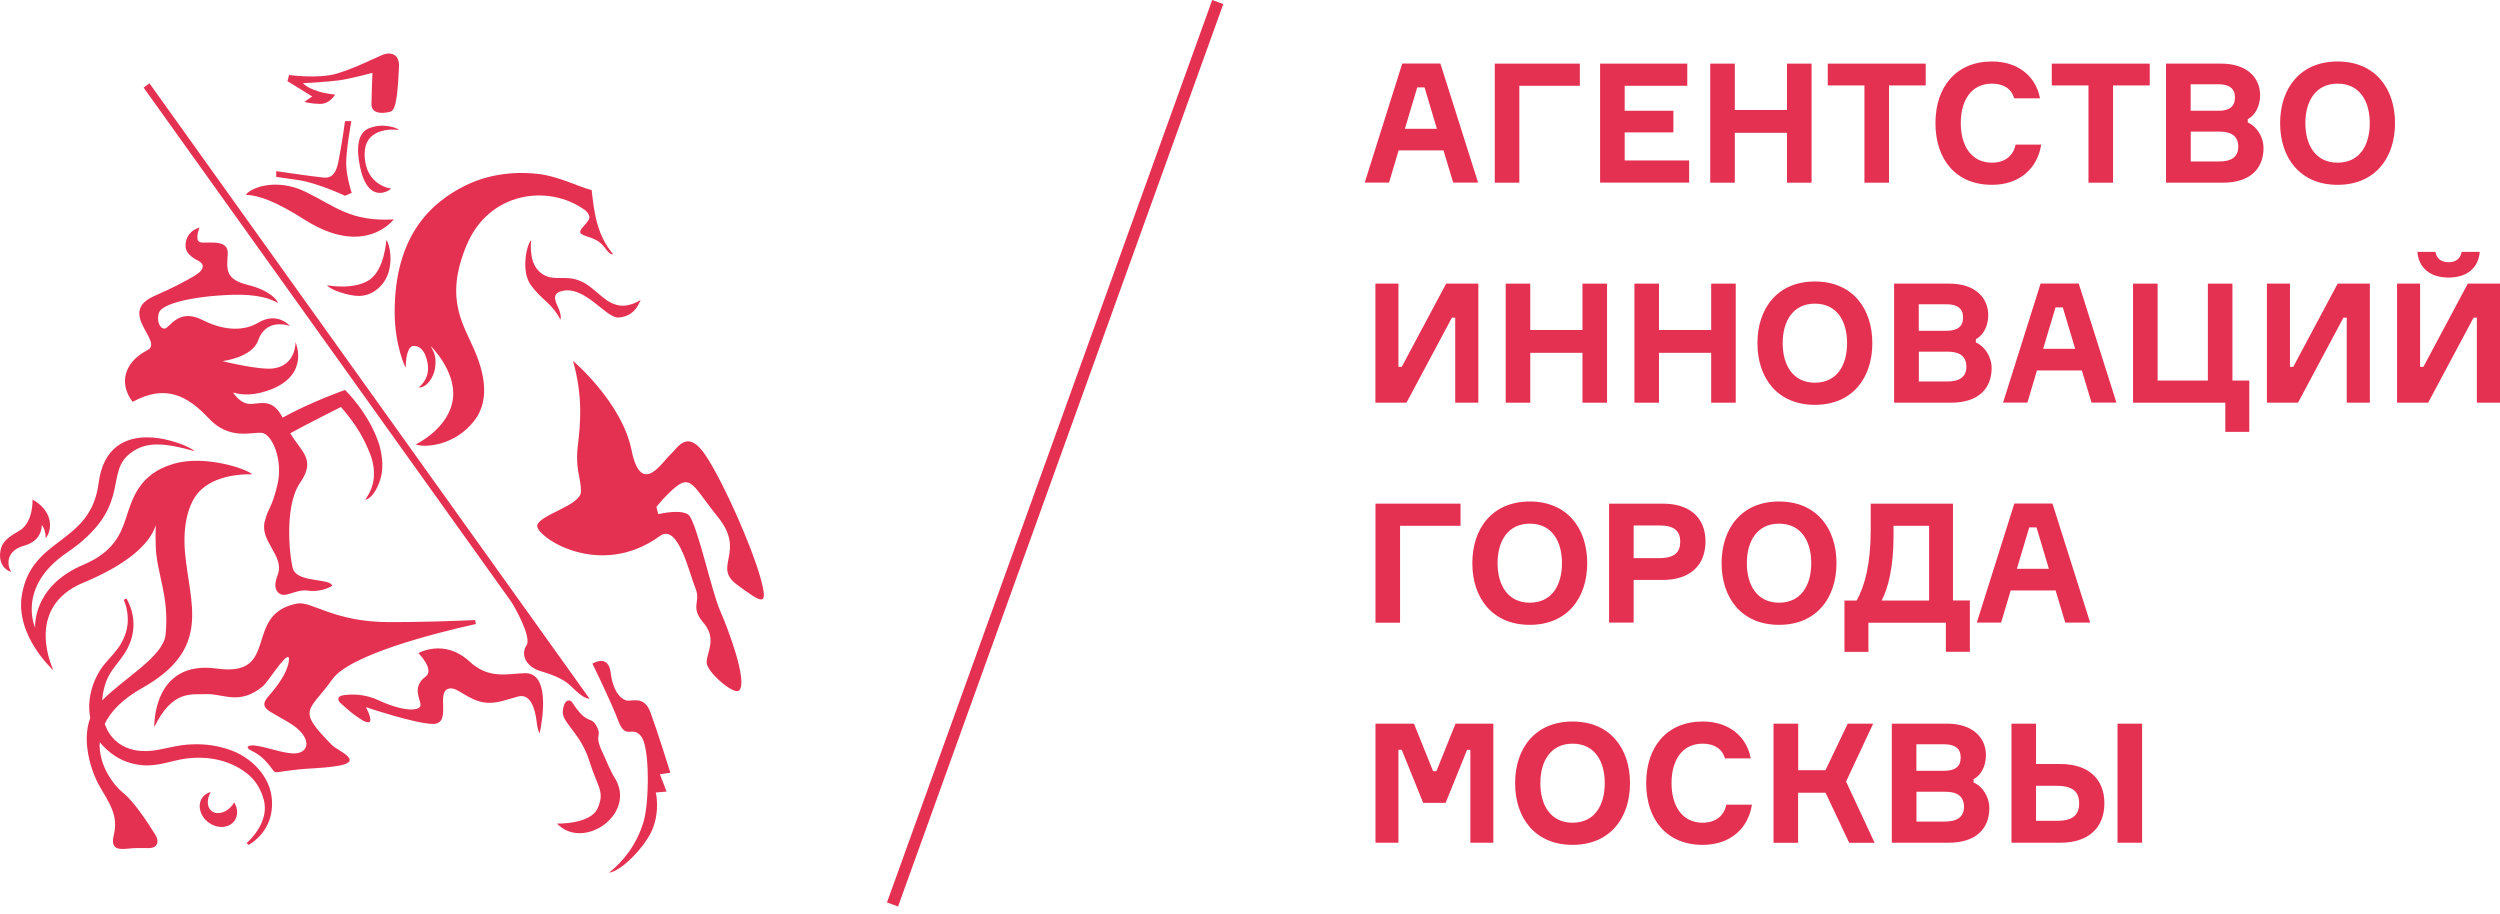 <svg width="175" height="64" viewBox="0 0 175 64" fill="none" xmlns="http://www.w3.org/2000/svg"><path d="M101.046 10.53H97.903L97.233 12.782H95.53L98.158 4.447H100.827L103.466 12.782H101.722L101.046 10.53ZM98.342 9.016H100.583L99.718 6.118H99.207L98.342 9.016Z" fill="#E53151"/><path d="M106.354 6.005V12.789H104.634V4.454H110.589V6.005H106.354Z" fill="#E53151"/><path d="M118.24 11.232V12.783H112.007V4.454H118.11V6.005H113.727V7.753H117.137V9.268H113.727V11.232H118.24Z" fill="#E53151"/><path d="M126.81 4.454V12.789H125.09V9.298H121.437V12.789H119.717V4.454H121.437V7.699H125.09V4.454H126.81Z" fill="#E53151"/><path d="M134.799 5.981H132.231V12.789H130.511V5.981H127.943V4.454H134.799V5.981Z" fill="#E53151"/><path d="M142.883 10.124C142.628 11.783 141.371 12.938 139.438 12.938C136.917 12.938 135.482 11.166 135.482 8.621C135.482 6.076 136.929 4.304 139.438 4.304C141.276 4.304 142.516 5.352 142.8 6.885H140.997C140.802 6.22 140.256 5.855 139.438 5.855C137.955 5.855 137.255 7.07 137.255 8.621C137.255 10.16 137.961 11.387 139.438 11.387C140.327 11.387 140.926 10.921 141.092 10.124H142.883Z" fill="#E53151"/><path d="M150.481 5.981H147.913V12.789H146.193V5.981H143.625V4.454H150.481V5.981Z" fill="#E53151"/><path d="M158.446 10.37C158.446 11.759 157.557 12.789 155.6 12.789H151.62V4.454H155.493C157.32 4.454 158.209 5.472 158.209 6.657C158.209 7.418 157.871 8.07 157.343 8.34V8.573C157.936 8.819 158.446 9.543 158.446 10.37ZM156.448 6.819C156.448 6.202 156.056 5.897 155.279 5.897H153.346V7.753H155.291C156.062 7.753 156.448 7.454 156.448 6.819ZM156.679 10.274C156.679 9.573 156.252 9.214 155.374 9.214H153.352V11.304H155.35C156.205 11.304 156.679 10.975 156.679 10.274Z" fill="#E53151"/><path d="M167.651 8.621C167.651 11.07 166.24 12.938 163.63 12.938C161.021 12.938 159.609 11.07 159.609 8.621C159.609 6.172 161.021 4.304 163.63 4.304C166.24 4.304 167.651 6.166 167.651 8.621ZM165.884 8.621C165.884 7.082 165.178 5.855 163.63 5.855C162.094 5.855 161.376 7.082 161.376 8.621C161.376 10.16 162.094 11.387 163.63 11.387C165.178 11.387 165.884 10.16 165.884 8.621Z" fill="#E53151"/><path d="M97.891 19.854V25.68H98.122L101.23 19.854H103.484V28.189H101.865V22.238H101.633L98.454 28.189H96.278V19.854H97.891Z" fill="#E53151"/><path d="M112.493 19.854V28.189H110.773V24.698H107.119V28.189H105.399V19.854H107.119V23.1H110.773V19.854H112.493Z" fill="#E53151"/><path d="M121.502 19.854V28.189H119.782V24.698H116.129V28.189H114.409V19.854H116.129V23.1H119.782V19.854H121.502Z" fill="#E53151"/><path d="M131.063 24.022C131.063 26.471 129.651 28.339 127.042 28.339C124.432 28.339 123.021 26.471 123.021 24.022C123.021 21.573 124.432 19.704 127.042 19.704C129.651 19.704 131.063 21.567 131.063 24.022ZM129.296 24.022C129.296 22.483 128.59 21.255 127.042 21.255C125.506 21.255 124.788 22.483 124.788 24.022C124.788 25.561 125.506 26.788 127.042 26.788C128.59 26.788 129.296 25.561 129.296 24.022Z" fill="#E53151"/><path d="M139.414 25.77C139.414 27.159 138.524 28.189 136.567 28.189H132.587V19.854H136.46C138.287 19.854 139.177 20.872 139.177 22.058C139.177 22.818 138.839 23.471 138.311 23.74V23.974C138.904 24.219 139.414 24.944 139.414 25.77ZM137.415 22.22C137.415 21.603 137.024 21.297 136.247 21.297H134.313V23.154H136.259C137.03 23.154 137.415 22.854 137.415 22.22ZM137.646 25.674C137.646 24.974 137.219 24.615 136.342 24.615H134.319V26.704H136.318C137.172 26.704 137.646 26.375 137.646 25.674Z" fill="#E53151"/><path d="M145.73 25.932H142.587L141.917 28.183H140.215L142.842 19.848H145.511L148.15 28.183H146.407L145.73 25.932ZM143.02 24.417H145.262L144.396 21.519H143.886L143.02 24.417Z" fill="#E53151"/><path d="M155.777 28.189H149.313V19.854H151.033V26.639H154.55V19.854H156.27V26.639H157.45V30.231H155.772V28.189H155.777Z" fill="#E53151"/><path d="M160.297 19.854V25.68H160.528L163.636 19.854H165.89V28.189H164.271V22.238H164.039L160.86 28.189H158.684V19.854H160.297Z" fill="#E53151"/><path d="M169.407 19.854V25.68H169.638L172.746 19.854H175V28.189H173.381V22.237H173.15L169.971 28.189H167.794V19.854H169.407ZM173.583 17.633C173.488 18.74 172.705 19.429 171.4 19.429C170.095 19.429 169.306 18.74 169.217 17.633H170.487C170.534 18.028 170.831 18.357 171.4 18.357C171.957 18.357 172.254 18.04 172.313 17.633H173.583Z" fill="#E53151"/><path d="M98.004 36.806V43.59H96.284V35.255H102.238V36.806H98.004Z" fill="#E53151"/><path d="M111.105 39.422C111.105 41.871 109.693 43.739 107.084 43.739C104.474 43.739 103.063 41.871 103.063 39.422C103.063 36.973 104.474 35.105 107.084 35.105C109.693 35.105 111.105 36.967 111.105 39.422ZM109.338 39.422C109.338 37.883 108.632 36.656 107.084 36.656C105.548 36.656 104.83 37.883 104.83 39.422C104.83 40.961 105.548 42.188 107.084 42.188C108.632 42.188 109.338 40.961 109.338 39.422Z" fill="#E53151"/><path d="M119.385 37.901C119.385 39.584 118.288 40.596 116.402 40.596H114.355V43.584H112.635V35.255H116.407C118.288 35.255 119.385 36.243 119.385 37.901ZM117.617 37.925C117.617 37.189 117.226 36.782 116.158 36.782H114.355V39.069H116.158C117.226 39.069 117.617 38.65 117.617 37.925Z" fill="#E53151"/><path d="M128.554 39.422C128.554 41.871 127.143 43.739 124.533 43.739C121.923 43.739 120.512 41.871 120.512 39.422C120.512 36.973 121.923 35.105 124.533 35.105C127.143 35.105 128.554 36.967 128.554 39.422ZM126.787 39.422C126.787 37.883 126.081 36.656 124.533 36.656C122.997 36.656 122.279 37.883 122.279 39.422C122.279 40.961 122.997 42.188 124.533 42.188C126.081 42.188 126.787 40.961 126.787 39.422Z" fill="#E53151"/><path d="M137.89 42.033V45.626H136.211V43.59H130.79V45.632H129.112V42.039H129.966C130.523 41.033 130.95 39.518 130.95 37.087V35.255H136.709V42.033H137.89ZM135.031 36.806H132.546V37.542C132.546 39.644 132.19 41.135 131.715 42.039H135.037V36.806H135.031Z" fill="#E53151"/><path d="M143.892 41.333H140.748L140.078 43.584H138.376L141.003 35.249H143.672L146.312 43.584H144.568L143.892 41.333ZM141.181 39.818H143.423L142.557 36.919H142.047L141.181 39.818Z" fill="#E53151"/><path d="M96.284 50.655H98.976L100.317 53.984H100.548L101.888 50.655H104.534V58.99H102.926V52.488H102.695L101.194 56.2H99.623L98.122 52.488H97.891V58.99H96.284V50.655Z" fill="#E53151"/><path d="M114.1 54.823C114.1 57.272 112.689 59.141 110.079 59.141C107.469 59.141 106.058 57.272 106.058 54.823C106.058 52.374 107.469 50.506 110.079 50.506C112.689 50.506 114.1 52.368 114.1 54.823ZM112.333 54.823C112.333 53.284 111.627 52.057 110.079 52.057C108.543 52.057 107.825 53.284 107.825 54.823C107.825 56.362 108.543 57.59 110.079 57.59C111.627 57.59 112.333 56.362 112.333 54.823Z" fill="#E53151"/><path d="M122.635 56.326C122.38 57.985 121.123 59.141 119.189 59.141C116.668 59.141 115.233 57.368 115.233 54.823C115.233 52.279 116.68 50.506 119.189 50.506C121.028 50.506 122.267 51.554 122.552 53.087H120.749C120.553 52.422 120.008 52.057 119.189 52.057C117.706 52.057 117.007 53.272 117.007 54.823C117.007 56.362 117.712 57.59 119.189 57.59C120.079 57.59 120.678 57.123 120.844 56.326H122.635Z" fill="#E53151"/><path d="M124.153 50.655H125.873V53.913H127.783L129.343 50.655H131.122L129.224 54.709L131.223 58.996H129.444L127.789 55.493H125.867V58.996H124.147V50.655H124.153Z" fill="#E53151"/><path d="M139.254 56.571C139.254 57.96 138.364 58.99 136.407 58.99H132.427V50.655H136.3C138.127 50.655 139.016 51.673 139.016 52.859C139.016 53.619 138.678 54.272 138.15 54.541V54.775C138.744 55.02 139.254 55.745 139.254 56.571ZM137.249 53.02C137.249 52.404 136.858 52.098 136.081 52.098H134.147V53.955H136.092C136.869 53.955 137.249 53.655 137.249 53.02ZM137.48 56.481C137.48 55.781 137.053 55.422 136.175 55.422H134.153V57.511H136.152C137.012 57.505 137.48 57.176 137.48 56.481Z" fill="#E53151"/><path d="M140.802 58.99V50.655H142.522V53.481H144.242C146.175 53.481 147.308 54.523 147.308 56.224C147.308 57.954 146.175 58.99 144.242 58.99H140.802ZM145.541 56.236C145.541 55.452 145.125 55.008 143.981 55.008H142.522V57.457H143.981C145.125 57.457 145.541 57.026 145.541 56.236ZM149.947 50.655V58.99H148.227V50.655H149.947Z" fill="#E53151"/><path fill-rule="evenodd" clip-rule="evenodd" d="M43.017 54.428C42.709 53.943 42.46 53.26 42.169 52.655C41.558 51.362 42.157 51.614 41.778 50.865C41.356 50.039 41.143 50.847 40.075 49.2C39.868 48.871 39.441 49.015 39.393 49.805C39.34 50.59 40.645 51.332 41.244 53.242C41.843 55.152 42.341 55.374 41.849 56.547C41.368 57.721 38.99 57.649 38.99 57.649C40.846 59.601 44.624 56.949 43.017 54.428ZM23.261 52.176C20.699 49.596 21.63 49.853 23.261 47.554C24.465 45.847 30.349 44.338 33.314 43.68L33.255 43.404C31.754 43.47 29.5 43.554 27.241 43.548C23.368 43.548 21.802 42.057 20.799 42.249C16.95 42.979 19.684 47.434 15.171 46.799C10.652 46.171 10.8 50.895 10.8 50.895C12.081 48.266 13.409 48.638 14.43 48.59C15.61 48.536 16.766 49.416 18.427 48.015C18.789 47.709 20.444 45.015 20.206 46.362C20.07 47.147 19.394 48.051 18.854 48.667C18.469 49.111 18.243 49.446 19.032 49.889C19.311 50.051 19.679 50.26 20.153 50.536C21.98 51.596 21.677 52.805 20.485 52.739C19.637 52.691 18.635 52.272 17.793 52.182C17.448 52.146 17.063 52.29 17.603 52.548C17.887 52.685 18.208 52.883 18.486 53.164C19.827 54.518 18.226 53.985 22.069 53.775C22.887 53.727 23.468 53.649 23.878 53.566C25.396 53.23 23.593 52.518 23.261 52.176ZM25.841 19.603C24.726 20.327 22.893 19.968 22.893 19.968C23.136 20.315 24.471 20.729 25.141 20.716C25.722 20.704 26.238 20.471 26.695 19.968C27.691 18.872 27.288 17.04 27.045 16.812C27.039 16.806 26.926 18.896 25.841 19.603ZM24.151 13.705L24.619 13.501C24.619 13.501 24.257 12.441 24.234 11.501C24.21 10.561 24.595 8.477 24.595 8.477H24.151C24.151 8.477 23.949 10.01 23.682 11.346C23.421 12.687 22.727 12.423 22.383 12.399C22.045 12.376 19.335 11.98 19.335 11.98V12.382C19.335 12.382 19.507 12.405 20.877 12.603C22.253 12.807 24.151 13.705 24.151 13.705ZM21.304 7.13C21.304 7.13 21.677 7.256 22.389 7.274C23.107 7.286 23.457 6.621 23.457 6.621C21.713 6.448 21.209 5.825 21.209 5.825C21.209 5.825 22.869 5.741 23.706 5.627C24.542 5.514 26.072 5.1 26.072 5.1C26.072 5.1 26.013 6.484 26.001 7.286C25.995 8.088 27.015 7.915 27.359 7.807C27.786 7.669 27.857 6.07 27.929 4.699C27.982 3.663 27.223 3.657 26.784 3.837C26.143 4.106 24.927 4.735 23.611 5.142C22.294 5.543 20.236 5.25 20.236 5.25L20.123 5.681L21.855 6.753L21.304 7.13ZM53.23 40.434C52.631 38.291 50.727 33.92 49.428 31.926C48.118 29.932 47.448 31.363 46.932 31.812C46.41 32.261 44.879 34.86 44.209 31.512C43.539 28.165 40.111 25.261 40.111 25.261C40.817 27.782 40.633 29.626 40.443 31.249C40.259 32.866 40.668 33.429 40.668 34.405C40.668 35.387 37.762 36.027 37.608 36.776C37.46 37.53 41.932 40.62 46.196 37.518C47.477 36.584 48.272 40.201 48.681 41.177C49.09 42.159 48.272 42.458 49.239 43.59C50.211 44.716 49.464 45.668 49.464 46.374C49.464 47.033 51.386 48.691 51.742 48.332C52.364 47.709 50.959 44.003 50.401 42.728C49.838 41.446 48.948 37.309 48.313 36.177C47.952 35.53 46.078 35.991 46.078 35.991L45.947 35.488C45.947 35.488 46.208 35.153 46.445 34.902C48.385 32.866 48.236 33.698 50.247 36.183C52.258 38.668 49.838 39.644 51.587 40.925C53.337 42.201 53.823 42.578 53.23 40.434ZM26.203 8.861C25.764 8.98 24.696 9.154 25.194 11.639C25.693 14.124 27.021 13.519 27.383 13.202C27.383 13.202 25.574 13.01 25.526 10.861C25.473 8.705 27.941 9.1 27.941 9.1C27.786 8.933 26.902 8.675 26.203 8.861ZM27.561 15.357C24.53 15.531 23.468 14.435 21.393 13.429C19.311 12.417 17.526 13.16 17.211 13.633C18.178 13.693 19.275 14.082 21.357 15.399C25.562 18.052 27.561 15.357 27.561 15.357ZM1.678 38.201C2.912 37.86 2.912 36.938 2.929 36.746C3.125 37.009 3.196 37.303 3.202 37.674C3.748 36.955 3.617 35.71 2.277 34.968C2.277 34.968 2.354 36.602 1.316 37.177C0.237 37.776 0.065 38.159 0.005 38.752C-0.018 39.039 0.035 39.344 0.189 39.578C0.332 39.812 0.569 39.979 0.794 40.033C0.468 39.59 0.403 38.548 1.678 38.201ZM28.403 25.71C28.403 24.71 28.658 24.225 28.931 24.213C29.767 24.177 29.951 25.375 29.963 25.704C29.998 26.662 29.299 27.117 29.299 27.117C29.898 27.171 30.372 26.333 30.449 25.8C30.562 25.016 30.426 24.74 30.147 24.219C30.147 24.219 31.902 25.932 31.713 27.83C31.499 29.98 29.097 31.111 29.097 31.111C29.809 31.369 31.873 31.159 33.189 29.465C33.919 28.531 34.239 27.105 33.355 24.86C32.555 22.824 31.03 21.1 32.65 17.19C34.227 13.382 38.415 12.884 40.929 14.693C41.096 14.813 41.184 14.95 41.244 15.1C41.41 15.549 40.23 16.142 40.745 16.411C41.101 16.597 41.564 16.645 41.961 16.956C42.329 17.238 42.4 17.477 42.59 17.651C42.732 17.782 42.792 17.806 42.928 17.806C41.789 16.459 41.6 14.932 41.416 13.31C40.52 13.076 39.103 12.346 37.703 12.178C36.825 12.076 34.702 11.932 32.567 12.992C30.165 14.184 27.626 16.495 27.626 21.86C27.626 24.172 28.403 25.842 28.403 25.71ZM14.619 29.291C16.073 30.842 17.638 30.219 18.338 30.303C19.038 30.387 19.839 32.189 19.418 33.944C18.991 35.692 18.825 35.393 18.534 36.488C18.172 37.871 19.868 38.865 19.471 40.141C19.364 40.494 19.115 41.003 19.412 41.404C19.868 42.027 20.616 41.207 21.553 41.344C22.288 41.452 22.935 41.201 23.255 41.009C23.142 40.47 21.025 40.8 20.55 39.925C20.343 39.542 19.785 35.56 21.013 33.782C22.14 32.153 21.096 31.644 20.319 30.327C21.381 29.74 23.866 28.489 23.866 28.489C24.678 29.435 25.26 30.255 25.752 31.399C26.013 31.968 26.197 32.578 26.173 33.189C26.191 33.812 25.959 34.423 25.568 34.979C26.084 34.902 26.558 33.968 26.701 33.249C26.837 32.53 26.736 31.788 26.541 31.105C25.823 28.884 24.151 27.297 24.151 27.297C24.151 27.297 21.891 28.081 19.785 29.231C19.121 27.98 18.457 28.201 17.632 28.273C16.814 28.345 16.316 27.471 16.316 27.471C16.95 27.674 17.84 27.71 19.026 27.237C21.695 26.165 20.687 23.95 20.687 23.95C20.687 23.95 20.74 25.561 19.151 25.788C18.16 25.926 15.568 25.279 15.568 25.279C15.568 25.279 17.65 25.034 18.071 23.83C18.647 22.177 20.301 22.824 20.301 22.824C20.301 22.824 19.424 21.776 18.059 22.597C17.235 23.1 15.859 23.261 14.175 22.399C12.49 21.537 11.879 22.962 11.541 22.998C11.203 23.04 10.936 22.477 11.126 21.89C11.316 21.303 13.249 20.753 16.162 20.639C18.083 20.567 19.026 20.944 19.447 21.213C19.453 21.052 18.931 20.333 17.348 19.944C15.764 19.549 15.871 18.896 15.942 17.77C16.013 16.645 14.394 17.094 13.997 16.95C13.605 16.806 13.967 15.926 13.967 15.926C13.398 16.088 12.965 16.555 12.988 17.244C13 17.705 13.439 18.034 13.872 18.25C14.305 18.465 14.376 18.86 13.593 19.321C12.959 19.693 12.051 20.178 10.835 20.705C8.125 21.878 11.506 23.896 10.319 24.513C9.127 25.13 8.837 25.938 8.771 26.381C8.623 27.381 9.287 28.129 9.287 28.129C11.618 26.848 13.166 27.74 14.619 29.291ZM15.592 52.338C14.667 52.081 13.676 52.039 12.692 52.17C11.678 52.326 10.859 52.614 10.005 52.572C9.157 52.554 8.368 52.218 7.852 51.602C7.621 51.332 7.449 51.015 7.33 50.673C7.739 49.823 8.534 48.961 9.946 48.165C14.892 45.392 13.255 42.261 12.947 38.632C12.793 36.788 13.16 35.111 14.098 34.261C15.42 33.057 17.65 33.207 17.65 33.207C17.395 32.878 14.412 31.8 12.14 32.471C9.703 33.183 9.252 34.968 8.831 36.231C8.469 37.327 7.994 38.62 5.842 39.53C2.218 41.063 2.461 43.943 2.461 43.943C2.461 43.943 1.144 41.099 4.667 38.698C9.139 35.65 7.419 33.309 8.914 31.908C10.082 30.818 11.482 30.992 13.611 31.578C13.226 31.123 7.561 28.722 6.903 33.818C6.346 38.147 2.241 37.542 1.536 41.62C1.037 44.512 3.748 46.931 3.748 46.931C3.748 46.931 1.583 42.554 5.842 40.782C8.789 39.56 10.468 38.147 10.907 36.758C10.883 37.201 10.883 37.674 10.901 38.195C10.948 40.153 11.873 41.686 11.589 44.44C11.428 45.955 8.688 47.47 7.152 49.027C7.206 48.326 7.389 47.65 7.739 47.087C8.125 46.488 8.76 45.847 9.038 45.141C9.353 44.446 9.4 43.704 9.293 43.105C9.21 42.614 9.038 42.231 8.86 41.901C8.789 41.931 8.73 41.955 8.665 41.979C8.973 42.716 9.145 43.823 8.546 44.907C8.249 45.53 7.722 45.967 7.158 46.692C6.648 47.41 6.292 48.32 6.245 49.302C6.233 49.614 6.263 49.937 6.316 50.26C5.687 51.919 6.405 54.051 6.974 55.044C7.656 56.218 8.303 57.086 7.965 58.452C7.627 59.817 8.807 59.344 9.643 59.362C9.904 59.368 10.177 59.368 10.426 59.368C10.972 59.368 11.197 58.967 10.865 58.422C10.284 57.482 9.359 56.092 8.617 55.5C7.959 54.967 6.885 53.572 6.98 51.949C7.953 53.117 9.044 53.482 9.952 53.566C11.013 53.661 12.016 53.254 12.834 53.128C13.694 52.991 14.566 53.015 15.367 53.212C16.162 53.41 16.879 53.781 17.437 54.266C18 54.757 18.314 55.404 18.475 56.026C18.783 57.254 17.941 58.41 17.265 59.014C17.306 59.062 17.36 59.104 17.407 59.146C18.593 58.428 19.228 57.17 18.997 55.673C18.771 54.206 17.448 52.793 15.592 52.338ZM45.532 49.865C45.075 48.62 44.197 49.158 43.806 49.021C43.414 48.883 42.91 48.392 42.744 47.069C42.578 45.745 41.469 46.458 41.469 46.458C41.469 46.458 42.756 49.063 43.278 50.452C43.8 51.841 44.239 50.763 44.868 51.524C45.508 52.284 45.431 56.194 45.069 57.452C44.589 59.122 43.622 60.296 42.638 61.086C43.533 60.978 45.206 59.206 45.674 58.044C46.214 56.709 45.906 55.476 45.906 55.476L46.659 55.41L46.196 54.2L46.926 54.093C46.932 54.093 45.989 51.105 45.532 49.865ZM36.736 47.123C35.568 47.153 34.221 47.572 32.869 46.308C31.114 44.674 29.287 45.716 29.287 45.716C29.287 45.716 30.443 46.877 29.797 47.356C28.747 48.135 29.518 49.051 29.429 49.41C29.334 49.763 28.285 49.841 26.517 49.027C25.515 48.56 24.595 48.578 23.996 48.673C23.54 48.751 23.694 49.081 23.795 49.176C23.795 49.176 24.536 49.859 24.827 50.051C25.058 50.2 25.651 50.691 25.87 50.53C26.084 50.374 25.616 49.5 25.616 49.5C25.616 49.5 29.091 50.673 30.307 50.673C31.718 50.673 30.396 48.302 31.511 48.188C32.068 48.129 32.768 49.015 33.925 49.176C34.725 49.296 35.502 48.949 36.291 48.751C37.133 48.542 37.454 49.59 37.566 50.518C37.584 50.667 37.614 51.051 37.78 51.332C38.053 50.009 38.426 47.081 36.736 47.123ZM36.861 45.165C36.44 45.781 36.76 46.662 37.875 46.991C38.877 47.284 39.541 47.596 40.034 48.093C40.757 48.817 41.09 48.913 41.267 48.907L10.462 5.831L10.053 6.13C10.053 6.13 27.828 30.986 35.734 42.045C36.024 42.452 37.228 44.608 36.861 45.165ZM37.721 18.98C36.968 18.25 37.187 16.812 37.187 16.812C36.867 17.082 36.463 18.962 37.133 19.914C37.91 21.022 38.61 21.172 39.227 22.375C39.304 22.201 39.203 21.776 39.043 21.453C38.8 20.962 38.705 20.555 39.281 20.387C40.9 19.914 42.4 22.261 43.278 22.226C44.512 22.172 44.791 21.058 44.844 20.998C44.897 20.944 44.197 21.483 43.397 21.387C42.139 21.232 41.558 19.806 40.141 19.519C39.239 19.333 38.474 19.717 37.721 18.98ZM16.262 56.368C15.841 56.901 15.189 57.074 14.809 56.769C14.471 56.5 14.465 55.931 14.756 55.44C14.513 55.5 14.299 55.637 14.157 55.841C13.795 56.368 14.003 57.152 14.631 57.595C15.26 58.038 16.061 57.967 16.422 57.44C16.677 57.074 16.648 56.583 16.393 56.17C16.357 56.236 16.316 56.302 16.262 56.368Z" fill="#E53151"/><path d="M84.855 1.67647e-05L62.089 63.171L62.864 63.456L85.63 0.285L84.855 1.67647e-05Z" fill="#E53151"/></svg>